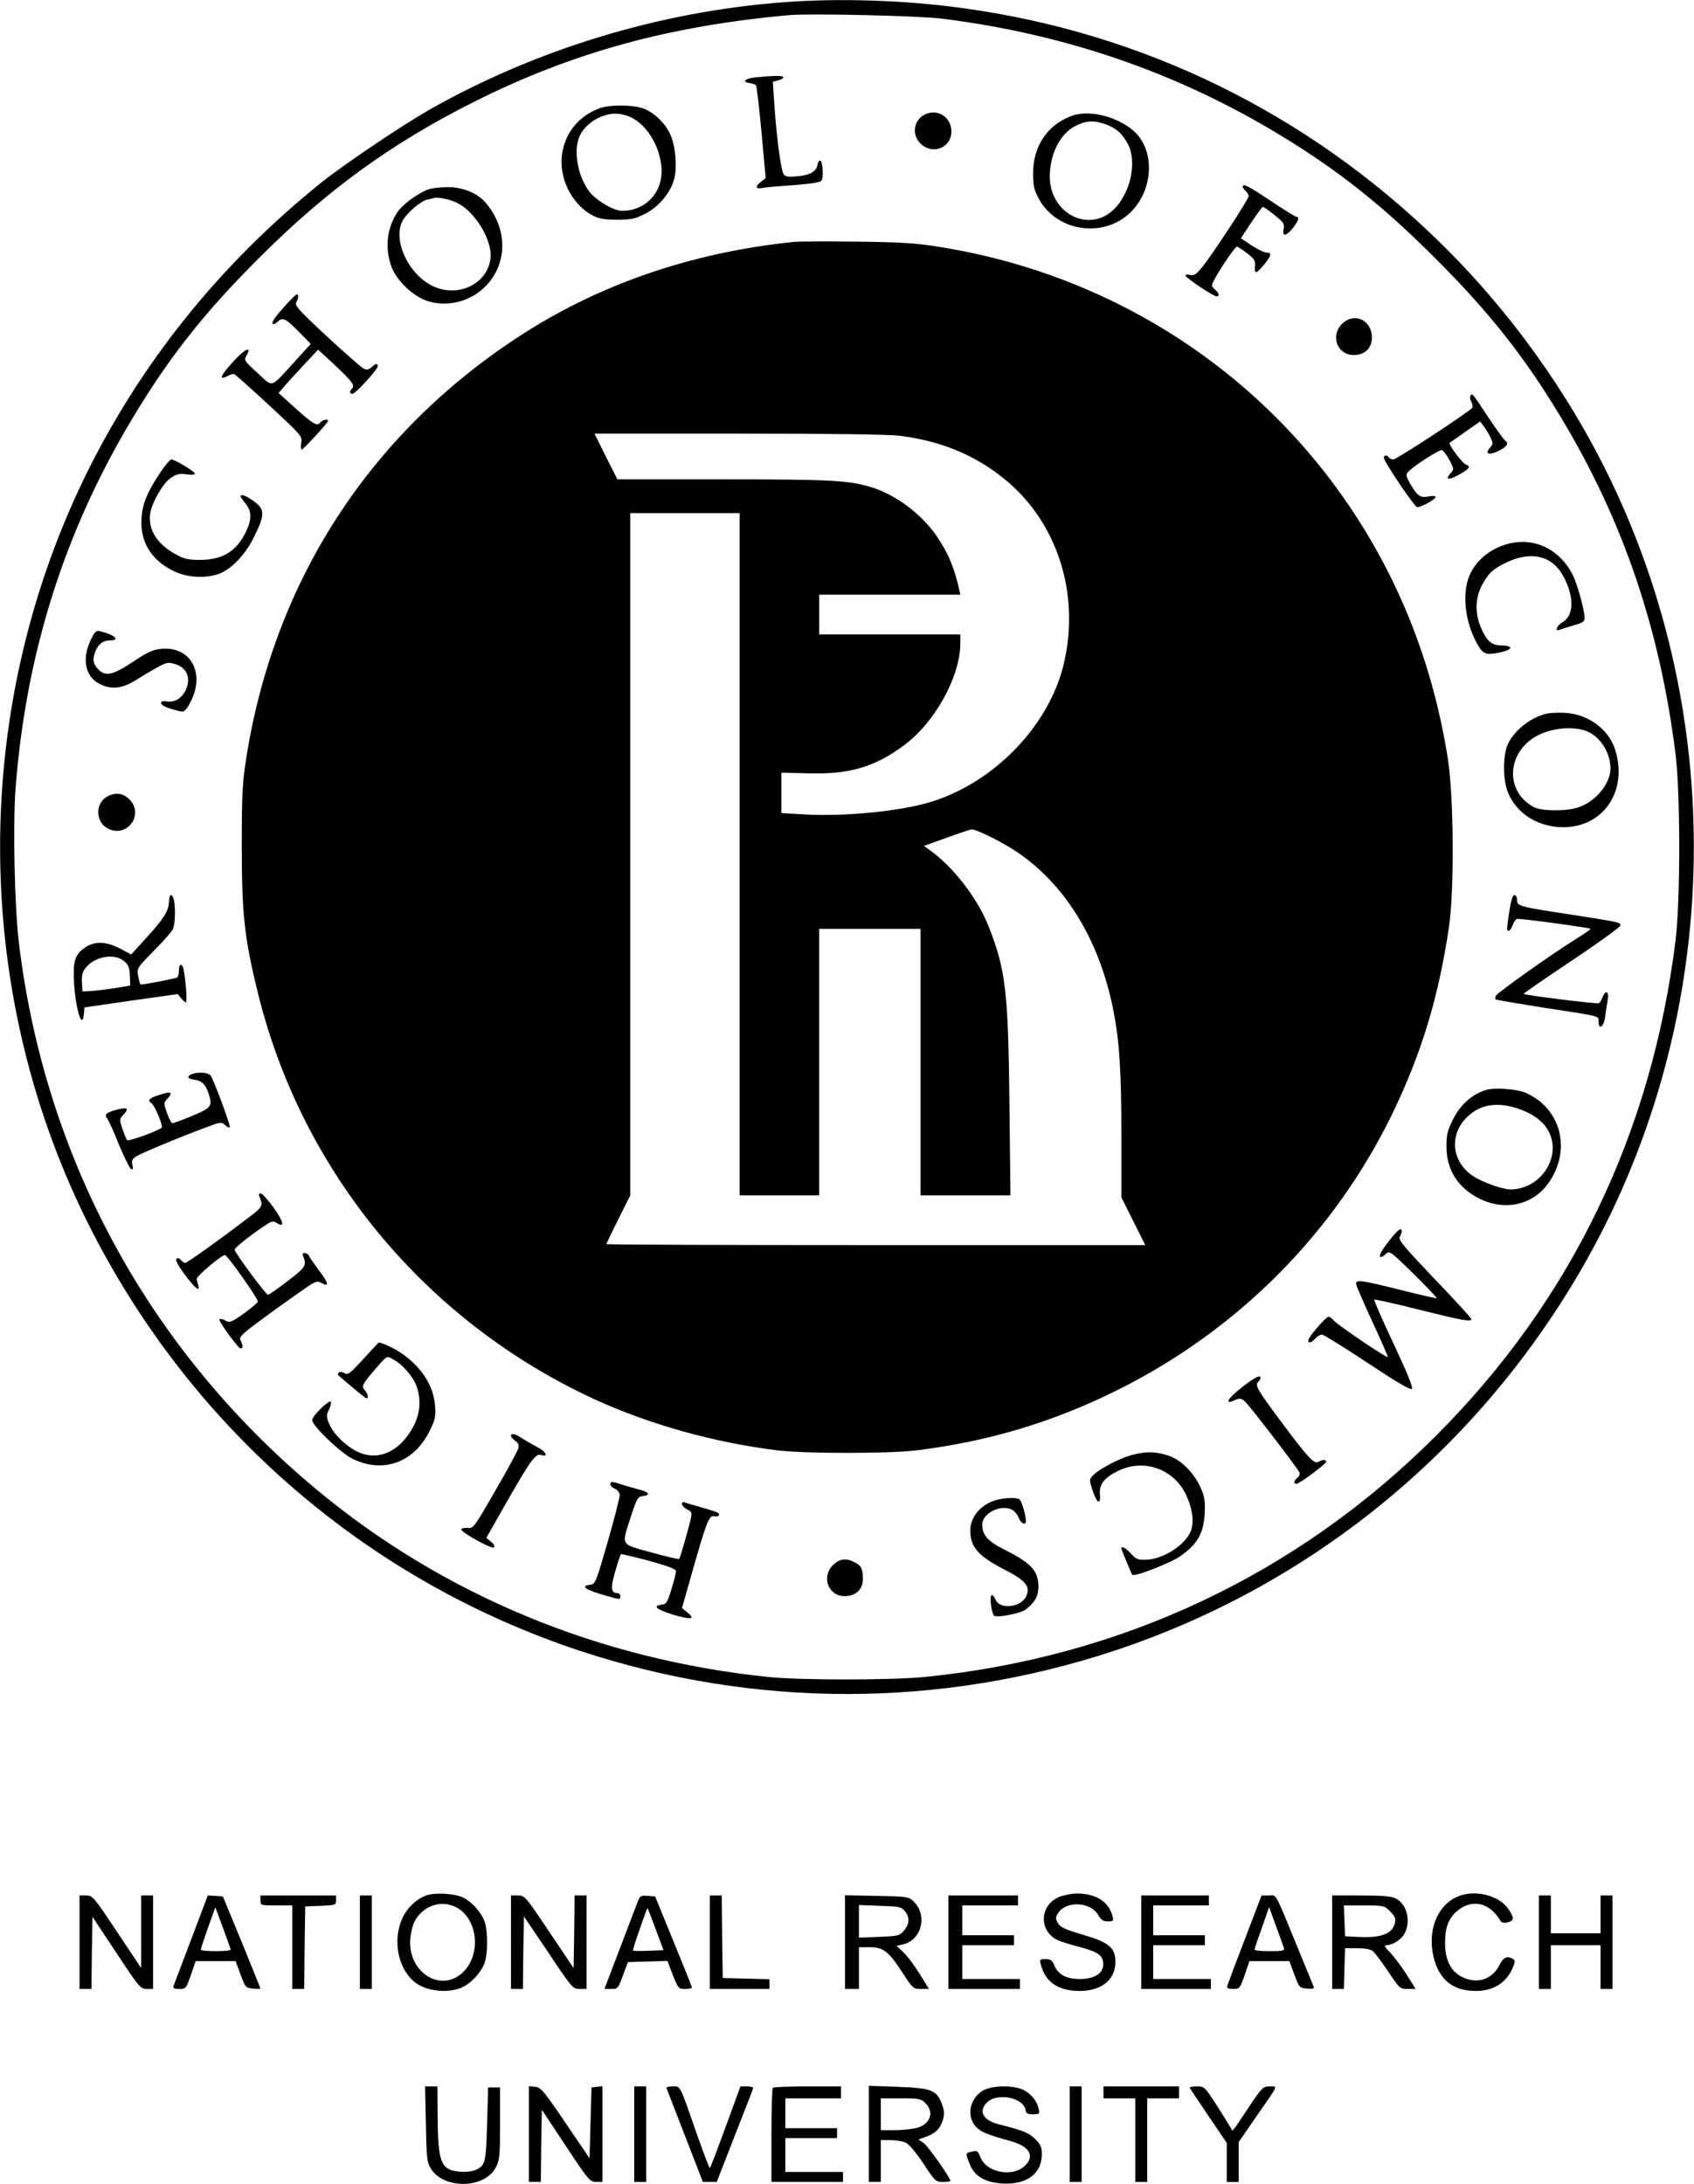 <?xml version="1.0" standalone="no"?>
<!DOCTYPE svg PUBLIC "-//W3C//DTD SVG 20010904//EN"
 "http://www.w3.org/TR/2001/REC-SVG-20010904/DTD/svg10.dtd">
<svg version="1.0" xmlns="http://www.w3.org/2000/svg"
 width="852pt" height="1098pt" viewBox="0 0 852 1098"
 preserveAspectRatio="xMidYMid meet">

<g transform="translate(0,1098) scale(0.1,-0.1)"
fill="#000000" stroke="none">
<path d="M3945 10969 c-625 -46 -1254 -238 -1791 -544 -138 -79 -421 -270
-533 -359 -516 -413 -922 -920 -1202 -1500 -572 -1189 -557 -2600 41 -3771
515 -1008 1394 -1764 2460 -2116 875 -288 1805 -288 2680 0 964 318 1779 969
2310 1846 738 1217 810 2754 191 4041 -214 444 -514 860 -868 1204 -659 642
-1486 1046 -2390 1169 -287 40 -621 51 -898 30z m795 -83 c618 -78 1177 -270
1693 -582 296 -179 522 -358 787 -624 271 -270 450 -497 633 -802 311 -518
495 -1059 574 -1688 25 -197 25 -739 0 -940 -121 -972 -527 -1812 -1206 -2490
-695 -695 -1580 -1112 -2566 -1211 -166 -17 -622 -17 -785 -1 -856 87 -1645
414 -2284 948 -838 700 -1360 1660 -1491 2744 -22 185 -31 597 -16 785 53 675
246 1284 588 1853 183 305 362 532 633 802 343 344 672 582 1090 791 492 246
978 379 1580 433 107 9 650 -3 770 -18z"/>
<path d="M3800 10591 c-55 -6 -71 -23 -28 -29 13 -2 26 -7 30 -10 4 -4 16
-110 28 -237 l21 -230 -26 -21 c-28 -22 -24 -36 9 -29 12 3 81 9 155 14 90 7
137 14 143 23 11 17 6 98 -7 101 -5 1 -11 -8 -13 -19 -5 -35 -35 -54 -98 -60
-47 -5 -62 -3 -72 9 -14 17 -36 184 -48 359 l-7 107 27 7 c14 3 26 10 26 15 0
10 -50 9 -140 0z"/>
<path d="M3017 10436 c-99 -36 -166 -112 -187 -213 -27 -127 42 -272 156 -329
29 -14 59 -19 120 -19 71 1 90 5 140 31 67 34 125 103 144 171 17 57 8 167
-17 223 -24 56 -75 107 -128 131 -49 22 -171 25 -228 5z m134 -37 c86 -26 162
-135 175 -251 15 -127 -73 -228 -197 -228 -43 0 -131 52 -166 98 -57 76 -80
203 -49 275 18 43 63 83 111 101 50 18 77 19 126 5z"/>
<path d="M4655 10406 c-59 -26 -72 -101 -26 -147 60 -60 156 -23 156 60 0 71
-67 115 -130 87z"/>
<path d="M5389 10397 c-121 -45 -193 -152 -193 -287 0 -64 4 -83 29 -130 95
-173 345 -201 476 -52 105 120 103 308 -3 397 -86 72 -223 104 -309 72z m172
-42 c53 -19 84 -47 112 -100 47 -89 13 -246 -71 -328 -125 -121 -321 -21 -322
164 0 115 52 218 131 257 52 26 91 28 150 7z"/>
<path d="M6250 10041 c0 -5 7 -14 15 -21 8 -7 15 -19 15 -26 0 -16 -182 -294
-236 -360 -28 -34 -38 -41 -60 -36 -18 3 -25 1 -20 -6 10 -16 140 -102 154
-102 18 0 15 15 -8 35 -18 16 -18 19 -3 48 26 51 105 167 114 167 4 0 27 -15
51 -33 37 -29 43 -38 40 -65 -4 -42 6 -40 46 8 37 45 40 60 12 60 -11 0 -45
16 -75 36 l-54 36 52 79 c29 43 55 79 59 79 3 0 30 -18 58 -41 46 -37 51 -44
46 -70 -8 -40 12 -38 47 5 28 36 34 56 17 56 -5 0 -63 36 -129 80 -115 77
-141 90 -141 71z"/>
<path d="M2155 10028 c-53 -19 -132 -77 -157 -116 -51 -78 -63 -175 -31 -268
25 -74 113 -157 188 -179 134 -39 280 26 342 153 53 108 33 239 -52 340 -42
51 -118 82 -194 81 -37 0 -79 -5 -96 -11z m146 -69 c90 -45 176 -188 166 -277
-14 -131 -167 -203 -295 -138 -120 61 -197 229 -148 325 21 39 90 99 123 107
16 3 33 7 38 9 20 5 81 -8 116 -26z"/>
<path d="M3995 9764 c-520 -53 -992 -216 -1399 -485 -745 -491 -1220 -1230
-1358 -2114 -19 -121 -22 -181 -22 -440 0 -338 13 -461 80 -733 221 -904 845
-1657 1698 -2049 274 -125 598 -216 916 -255 137 -17 563 -17 700 0 363 45
686 142 1010 303 607 302 1093 791 1385 1394 144 299 229 577 282 930 28 185
25 658 -5 850 -84 536 -293 1023 -619 1440 -478 611 -1174 1016 -1953 1136
-106 17 -192 22 -405 24 -148 2 -288 1 -310 -1z m530 -975 c202 -25 373 -94
520 -212 271 -215 390 -580 305 -936 -73 -306 -343 -589 -659 -690 -149 -48
-433 -77 -638 -66 l-123 7 0 102 0 101 135 -3 c208 -6 333 31 482 141 156 116
283 346 283 514 l0 43 -355 0 -355 0 0 100 0 100 355 0 355 0 -6 28 c-25 110
-55 182 -114 268 -77 111 -203 205 -326 244 -115 35 -202 40 -747 40 l-532 0
-58 115 -57 115 723 0 c465 0 754 -4 812 -11z m-805 -2104 l0 -1715 200 0 200
0 0 670 0 670 255 0 255 0 0 -670 0 -670 226 0 226 0 -5 463 c-6 563 -19 675
-107 895 -56 139 -178 296 -294 378 l-29 21 114 41 c63 23 120 42 127 42 23 0
139 -57 211 -103 253 -164 428 -445 500 -803 31 -156 41 -306 41 -637 l0 -307
60 -120 60 -120 -1355 0 c-745 0 -1355 2 -1355 5 0 3 27 59 60 125 l60 120 0
1715 0 1715 275 0 275 0 0 -1715z"/>
<path d="M1428 9436 c-53 -59 -69 -86 -51 -86 3 0 14 7 24 16 22 20 38 11 108
-60 l54 -55 -80 -88 c-127 -139 -107 -132 -188 -58 -64 58 -69 65 -57 84 6 11
12 23 12 26 0 20 -34 -5 -84 -61 -59 -65 -66 -88 -22 -65 13 8 29 12 34 10 6
-2 85 -73 177 -158 163 -151 166 -155 160 -188 -3 -18 -2 -33 3 -33 8 0 132
135 132 144 0 12 -28 5 -40 -9 -16 -20 -36 -7 -137 84 l-72 65 26 30 c14 17
59 66 99 109 l74 79 78 -72 c94 -88 108 -108 93 -123 -15 -15 -14 -27 2 -27
15 0 127 123 127 139 0 16 -11 14 -32 -6 -13 -11 -24 -14 -38 -7 -11 5 -94 78
-185 162 -142 132 -164 156 -155 172 12 22 13 40 3 40 -5 0 -34 -29 -65 -64z"/>
<path d="M6749 9351 c-59 -60 -23 -156 59 -156 57 0 92 34 92 89 -1 88 -90
128 -151 67z"/>
<path d="M7396 8991 c-4 -6 -2 -20 4 -31 6 -11 8 -25 5 -30 -11 -18 -381 -260
-397 -260 -9 0 -20 5 -23 10 -8 13 -25 13 -25 -1 0 -19 155 -249 168 -249 20
0 92 39 92 51 0 6 -14 7 -35 3 -42 -8 -56 2 -92 63 -21 37 -23 46 -12 59 23
28 160 116 172 111 7 -3 23 -25 37 -50 23 -45 24 -46 5 -67 -29 -32 -9 -36 42
-7 53 29 63 43 36 51 -18 6 -90 103 -82 110 2 1 38 26 79 55 l74 52 18 -23
c10 -13 25 -38 34 -56 14 -31 14 -35 -1 -52 -29 -32 -8 -41 40 -18 44 21 56
40 35 53 -6 4 -43 55 -82 113 -83 126 -84 127 -92 113z"/>
<path d="M812 8613 c-69 -102 -95 -162 -100 -236 -9 -120 48 -214 163 -269 67
-31 147 -37 218 -16 65 20 142 98 187 193 53 108 52 134 -2 174 -39 29 -68 39
-68 25 0 -3 11 -19 25 -36 30 -35 32 -77 6 -133 -47 -104 -118 -149 -231 -150
-65 0 -82 4 -128 29 -94 52 -139 126 -126 206 9 57 65 152 104 178 29 19 43
22 78 17 25 -4 42 -2 42 4 0 10 -101 71 -118 71 -6 0 -29 -26 -50 -57z"/>
<path d="M7603 8250 c-92 -19 -169 -75 -207 -152 -43 -86 -32 -227 25 -339 31
-62 46 -72 98 -64 85 13 105 38 31 40 -49 1 -72 22 -101 88 -31 72 -30 147 3
212 33 63 59 87 131 120 118 54 219 31 274 -62 61 -105 62 -207 2 -241 -30
-18 -42 -49 -14 -38 9 3 40 13 70 22 45 13 55 19 55 37 0 38 -38 174 -60 217
-63 123 -182 185 -307 160z"/>
<path d="M460 7770 c-52 -102 -32 -197 48 -232 58 -26 109 -19 176 23 28 18
75 46 104 62 50 27 57 29 93 18 53 -16 76 -59 60 -112 -15 -51 -56 -82 -98
-76 -24 4 -33 2 -33 -8 0 -9 22 -21 57 -31 56 -16 56 -16 74 7 10 13 25 44 34
68 45 132 -31 240 -161 229 -44 -4 -68 -14 -140 -62 -105 -70 -142 -79 -178
-43 -28 28 -32 51 -17 90 14 37 39 57 72 57 56 0 29 27 -46 46 -20 5 -27 0
-45 -36z"/>
<path d="M7775 7391 c-78 -20 -152 -78 -188 -146 -30 -56 -30 -190 0 -256 43
-96 135 -157 248 -167 215 -17 355 168 290 384 -31 106 -137 184 -254 190 -36
2 -79 0 -96 -5z m190 -82 c76 -21 135 -107 135 -194 -1 -78 -80 -171 -168
-196 -63 -19 -179 -17 -217 3 -150 79 -137 282 22 362 68 34 159 44 228 25z"/>
<path d="M539 6975 c-62 -34 -59 -131 6 -162 96 -46 181 72 106 148 -33 32
-70 37 -112 14z"/>
<path d="M850 6448 c-1 -47 -25 -86 -113 -182 l-77 -85 -56 30 c-70 36 -127
38 -175 6 -45 -30 -59 -61 -58 -132 0 -139 41 -302 51 -203 l3 33 235 34 234
33 17 -21 c10 -12 20 -21 24 -21 7 0 0 107 -11 163 -7 36 -24 35 -24 -2 0 -17
-4 -33 -10 -36 -8 -5 -163 -35 -182 -35 -3 0 -9 19 -13 41 -7 41 -7 41 78 128
47 47 90 96 96 108 12 23 15 113 5 151 -9 33 -24 27 -24 -10z m-225 -301 c21
-18 27 -32 28 -72 l2 -50 -70 -12 c-38 -6 -92 -13 -120 -15 l-50 -3 -3 46 c-2
34 2 52 19 73 45 58 146 75 194 33z"/>
<path d="M7592 6403 c-7 -43 -12 -84 -12 -90 0 -24 18 -13 29 17 5 17 16 30
23 30 32 1 368 -45 368 -50 0 -3 -35 -27 -77 -53 -129 -81 -395 -270 -400
-284 -3 -8 -4 -16 -1 -18 2 -2 107 -20 233 -40 302 -46 285 -42 285 -71 0 -45
27 -27 33 24 4 26 9 64 13 85 8 43 -11 52 -26 13 -5 -13 -13 -27 -18 -30 -9
-5 -371 40 -379 47 -2 2 107 77 242 167 135 90 245 170 245 177 0 16 -2 16
-245 54 -263 40 -275 43 -275 74 0 14 -6 25 -13 25 -9 0 -17 -26 -25 -77z"/>
<path d="M972 5582 c-34 -10 -32 -26 3 -30 39 -5 59 -23 74 -70 21 -63 15 -72
-84 -113 -49 -21 -94 -37 -99 -36 -5 2 -17 25 -27 53 -16 48 -16 50 4 71 29
32 16 38 -42 18 -51 -16 -61 -27 -40 -41 17 -10 61 -116 52 -124 -18 -16 -167
-70 -174 -63 -3 5 -14 30 -23 57 -16 48 -16 50 6 73 29 31 18 38 -37 23 -52
-14 -62 -25 -45 -45 7 -8 33 -67 59 -132 27 -64 54 -119 61 -121 9 -3 11 3 6
21 -5 21 -1 30 17 42 25 16 214 95 351 146 74 28 80 29 97 13 11 -10 22 -15
25 -12 5 6 -74 221 -95 258 -9 16 -53 22 -89 12z"/>
<path d="M7474 5500 c-70 -22 -127 -72 -164 -144 -30 -60 -35 -78 -35 -141 0
-94 38 -172 109 -226 137 -104 309 -87 401 39 122 167 68 381 -115 459 -44 18
-155 26 -196 13z m178 -100 c66 -25 114 -63 138 -110 65 -128 -42 -290 -193
-290 -40 0 -142 36 -188 67 -108 71 -122 207 -31 296 69 68 161 80 274 37z"/>
<path d="M1305 4963 c19 -47 17 -51 -62 -110 -148 -113 -303 -223 -312 -223
-4 0 -14 7 -21 15 -9 10 -17 12 -23 6 -6 -6 9 -35 43 -80 51 -69 78 -90 67
-53 -2 9 -6 23 -8 31 -4 12 124 120 142 121 13 0 170 -223 166 -235 -3 -6 -35
-33 -72 -60 -61 -43 -69 -46 -91 -35 -13 8 -27 11 -30 7 -8 -7 94 -147 107
-147 12 0 11 17 -1 41 -9 16 3 29 102 102 62 46 150 109 196 141 77 54 85 58
108 46 41 -23 38 -3 -11 62 -26 35 -50 69 -52 76 -3 6 -12 12 -20 12 -11 0
-13 -5 -8 -17 19 -44 11 -57 -80 -125 -49 -38 -93 -68 -97 -68 -11 0 -167 212
-168 227 0 10 92 83 163 128 24 16 32 17 49 6 41 -26 35 6 -15 76 -29 40 -58
73 -66 73 -9 0 -11 -6 -6 -17z"/>
<path d="M6986 4741 c-43 -55 -55 -81 -39 -81 3 0 15 7 25 17 17 15 24 10 138
-102 66 -65 118 -120 116 -122 -2 -2 -85 17 -184 42 -195 49 -222 52 -222 31
0 -7 36 -91 80 -186 44 -95 80 -177 80 -182 0 -11 -247 156 -272 183 -9 11
-21 19 -26 19 -13 0 -102 -103 -102 -119 0 -17 15 -13 35 9 10 11 25 20 34 20
8 0 111 -64 229 -142 143 -95 216 -138 223 -131 7 7 -23 80 -92 227 -56 119
-100 219 -97 222 3 2 105 -20 226 -51 221 -55 262 -62 262 -47 0 5 -83 96
-185 202 -153 161 -183 196 -175 211 6 10 10 22 10 28 0 23 -19 9 -64 -48z"/>
<path d="M1828 4148 c-69 -76 -78 -82 -97 -71 -21 13 -42 -1 -25 -16 103 -87
132 -111 137 -111 13 0 7 23 -9 41 -18 21 -13 29 73 128 39 43 39 44 68 28 47
-24 103 -88 120 -136 29 -84 16 -163 -42 -245 -69 -98 -168 -129 -259 -83 -60
31 -118 89 -139 140 -14 34 -14 41 -1 69 9 17 13 35 10 40 -8 13 -94 -71 -94
-92 0 -28 142 -164 202 -194 155 -76 310 -20 389 140 28 57 31 71 27 128 -8
101 -70 196 -173 265 -31 22 -95 51 -110 51 -1 0 -36 -37 -77 -82z"/>
<path d="M6250 4008 c-78 -61 -96 -94 -36 -66 22 9 29 8 47 -8 25 -22 267
-338 275 -358 3 -7 -2 -19 -11 -26 -18 -15 -20 -30 -4 -30 15 0 149 100 149
111 0 12 -17 11 -40 -1 -22 -12 -54 24 -200 220 -106 143 -119 165 -102 182 7
7 12 16 12 20 0 18 -28 4 -90 -44z"/>
<path d="M2570 3761 c0 -6 10 -17 21 -25 16 -11 20 -21 16 -38 -4 -13 -55
-109 -116 -213 -107 -186 -110 -190 -140 -187 -17 1 -31 -2 -31 -8 0 -15 154
-100 164 -90 6 6 0 17 -14 28 l-24 20 104 183 c119 208 144 242 170 234 40
-13 28 16 -17 39 -26 14 -61 34 -78 45 -32 22 -55 27 -55 12z"/>
<path d="M5690 3664 c-61 -17 -166 -72 -194 -103 -18 -20 -18 -22 0 -77 21
-64 41 -72 36 -16 -4 49 22 83 92 117 129 63 279 10 341 -120 32 -68 41 -132
26 -178 -24 -72 -141 -148 -230 -149 -38 -1 -49 4 -72 30 -26 29 -49 41 -49
27 0 -7 51 -128 55 -133 10 -11 189 58 240 93 87 60 119 116 124 216 3 66 -1
86 -22 133 -36 77 -102 141 -168 160 -64 19 -107 19 -179 0z"/>
<path d="M3070 3517 c0 -7 10 -17 23 -22 12 -6 23 -19 24 -30 1 -11 -26 -117
-60 -235 -61 -211 -63 -215 -90 -218 -47 -6 -25 -23 58 -48 96 -28 95 -28 95
-9 0 8 -6 15 -14 15 -33 0 -36 25 -12 109 13 45 26 84 29 87 2 2 65 -13 140
-33 98 -27 137 -42 137 -53 0 -8 -10 -49 -23 -90 -21 -68 -25 -75 -50 -78 -48
-6 -24 -25 61 -51 89 -26 112 -22 69 12 l-27 22 54 190 c69 243 83 278 107
272 21 -6 35 8 19 18 -6 3 -41 15 -78 25 -37 10 -75 22 -84 25 -29 11 -21 -20
8 -34 22 -10 25 -15 19 -44 -10 -47 -54 -199 -59 -205 -3 -2 -66 12 -141 33
-157 44 -150 30 -102 180 30 92 35 100 60 103 40 5 33 20 -15 32 -24 6 -63 18
-87 25 -54 18 -61 18 -61 2z"/>
<path d="M5010 3438 c-76 -21 -130 -85 -130 -152 0 -84 39 -129 171 -197 108
-55 133 -86 110 -135 -25 -55 -131 -68 -153 -18 -19 40 -31 28 -24 -23 3 -26
10 -51 15 -56 12 -12 133 10 160 31 45 34 64 68 64 116 -2 81 -36 117 -181
190 -75 38 -102 70 -102 121 0 55 90 102 147 76 14 -6 30 -25 36 -41 11 -30
37 -42 37 -17 -1 31 -22 102 -33 109 -16 10 -74 8 -117 -4z"/>
<path d="M4189 3111 c-59 -60 -23 -156 59 -156 56 0 92 34 92 86 0 51 -8 67
-41 84 -43 23 -77 18 -110 -14z"/>
<path d="M2140 1449 c-48 -19 -93 -62 -116 -113 -53 -114 -20 -266 72 -329 55
-38 152 -48 219 -23 52 20 110 83 125 135 13 46 13 146 0 191 -13 49 -66 109
-114 131 -45 20 -144 25 -186 8z m143 -53 c112 -46 142 -222 56 -321 -112
-127 -298 -12 -274 169 3 27 12 61 20 75 39 75 124 108 198 77z"/>
<path d="M5323 1441 c-95 -44 -98 -168 -5 -215 15 -7 59 -21 97 -31 93 -24
123 -40 131 -69 15 -59 -30 -96 -116 -96 -65 0 -108 22 -126 66 -12 28 -19 34
-45 34 -29 0 -31 -2 -24 -27 21 -88 88 -133 195 -133 110 0 180 56 180 146 0
72 -33 99 -165 137 -90 27 -112 37 -124 58 -13 24 -13 29 2 52 40 61 161 55
199 -9 16 -27 26 -34 50 -34 28 0 30 2 23 27 -18 71 -83 113 -178 113 -29 0
-70 -9 -94 -19z"/>
<path d="M7330 1444 c-106 -46 -155 -181 -116 -318 31 -105 98 -156 209 -156
86 0 150 39 183 111 15 35 16 42 3 50 -27 17 -47 9 -66 -28 -37 -75 -111 -100
-187 -64 -58 28 -87 84 -88 168 -1 78 16 125 57 162 76 66 165 48 220 -44 7
-12 17 -15 38 -10 33 9 34 22 4 66 -46 70 -171 101 -257 63z"/>
<path d="M400 1215 l0 -235 30 0 30 0 2 182 3 181 120 -181 c114 -173 122
-182 153 -182 l32 0 0 235 0 235 -30 0 -30 0 0 -182 0 -183 -122 183 c-117
176 -122 182 -155 182 l-33 0 0 -235z"/>
<path d="M961 1228 c-47 -123 -86 -229 -89 -235 -3 -9 7 -13 30 -13 33 0 34 2
58 70 l24 70 101 0 100 0 25 -68 c24 -65 26 -67 63 -70 20 -2 37 -2 37 0 0 2
-43 107 -94 233 l-95 230 -38 3 -38 2 -84 -222z m199 -50 c0 -5 -34 -8 -75 -8
-41 0 -75 3 -75 8 0 4 16 53 36 110 l37 103 38 -103 c21 -57 39 -106 39 -110z"/>
<path d="M1310 1425 c0 -25 1 -25 80 -25 l80 0 0 -210 0 -210 30 0 30 0 2 208
3 207 78 3 c74 3 77 4 77 27 l0 25 -190 0 -190 0 0 -25z"/>
<path d="M1810 1215 l0 -235 30 0 30 0 0 235 0 235 -30 0 -30 0 0 -235z"/>
<path d="M2570 1215 l0 -235 30 0 30 0 2 183 3 182 123 -182 c119 -179 123
-183 157 -183 l35 0 0 235 0 235 -30 0 -30 0 -2 -182 -3 -183 -123 183 c-119
178 -123 182 -157 182 l-35 0 0 -235z"/>
<path d="M3209 1423 c-13 -34 -112 -293 -145 -380 l-24 -63 34 0 c33 0 35 2
59 68 l25 67 99 3 100 3 27 -71 c27 -68 29 -70 62 -70 19 0 34 3 34 8 0 4 -42
108 -93 232 l-92 225 -38 3 c-33 3 -38 0 -48 -25z m89 -143 l39 -105 -75 -3
c-41 -2 -76 -1 -78 1 -2 2 13 51 34 109 20 59 38 106 39 105 1 -1 19 -49 41
-107z"/>
<path d="M3570 1215 l0 -235 150 0 150 0 0 25 0 24 -117 3 -118 3 -3 208 -2
207 -30 0 -30 0 0 -235z"/>
<path d="M4250 1216 l0 -236 35 0 35 0 0 105 0 105 54 0 c69 0 96 -21 167
-131 50 -77 53 -79 91 -79 l40 0 -23 38 c-45 74 -84 128 -112 153 l-28 26 28
6 c98 19 131 148 57 218 -24 23 -32 24 -185 27 l-159 3 0 -235z m301 155 c26
-31 24 -64 -5 -98 -22 -26 -29 -27 -125 -31 l-101 -4 0 82 0 82 106 -4 c97 -3
107 -5 125 -27z"/>
<path d="M4770 1215 l0 -235 180 0 180 0 0 25 0 25 -145 0 -145 0 0 85 0 85
130 0 130 0 0 25 0 25 -130 0 -130 0 0 75 0 75 140 0 140 0 0 25 0 25 -175 0
-175 0 0 -235z"/>
<path d="M5740 1215 l0 -235 175 0 175 0 0 25 0 25 -145 0 -145 0 0 85 0 85
130 0 130 0 0 25 0 25 -130 0 -130 0 0 75 0 75 140 0 140 0 0 25 0 25 -170 0
-170 0 0 -235z"/>
<path d="M6260 1228 c-47 -122 -86 -227 -88 -235 -2 -9 7 -13 30 -13 33 0 34
2 58 70 l24 70 101 0 100 0 25 -68 c25 -66 26 -67 64 -70 29 -3 37 0 33 10 -3
7 -33 81 -67 163 -134 327 -117 295 -158 295 l-37 0 -85 -222z m197 -40 c5
-16 -3 -18 -71 -18 -42 0 -76 3 -76 8 0 4 16 54 37 110 l36 104 34 -94 c19
-51 37 -101 40 -110z"/>
<path d="M6700 1215 l0 -235 30 0 29 0 3 103 3 102 61 0 c39 0 67 -5 79 -15
10 -8 44 -54 77 -102 57 -86 59 -88 98 -88 l40 0 -46 73 c-25 39 -62 89 -82
110 -28 28 -32 37 -19 37 31 0 76 29 92 60 32 62 11 146 -45 175 -22 11 -64
15 -175 15 l-145 0 0 -235z m292 155 c24 -25 29 -36 24 -58 -14 -56 -70 -77
-191 -70 l-60 3 -3 78 -3 77 101 0 c100 0 102 -1 132 -30z"/>
<path d="M7740 1215 l0 -235 30 0 30 0 0 110 0 110 125 0 125 0 0 -110 0 -110
30 0 30 0 0 235 0 235 -30 0 -30 0 0 -95 0 -95 -125 0 -125 0 0 95 0 95 -30 0
-30 0 0 -235z"/>
<path d="M2142 303 c3 -167 5 -192 23 -223 63 -109 275 -106 330 5 18 36 20
60 20 220 l0 180 -30 0 -30 0 -5 -180 c-4 -149 -8 -186 -22 -208 -20 -30 -67
-42 -130 -34 -82 11 -96 52 -97 290 l-1 137 -31 0 -31 0 4 -187z"/>
<path d="M2660 251 l0 -241 30 0 30 0 2 182 3 181 120 -181 c114 -173 122
-182 153 -182 l32 0 0 241 0 240 -27 -3 -28 -3 -5 -178 -5 -178 -121 178
c-110 162 -124 178 -152 181 l-32 3 0 -240z"/>
<path d="M3190 250 l0 -240 30 0 30 0 0 240 0 240 -30 0 -30 0 0 -240z"/>
<path d="M3352 482 c2 -5 44 -113 93 -240 l90 -232 35 0 35 0 90 231 c50 127
92 235 93 240 2 5 -12 9 -30 9 l-34 0 -75 -205 c-41 -112 -76 -205 -79 -205
-3 0 -29 69 -59 153 -96 275 -87 257 -128 257 -19 0 -33 -4 -31 -8z"/>
<path d="M3887 483 c-4 -3 -7 -111 -7 -240 l0 -233 180 0 180 0 0 25 0 25
-145 0 -145 0 0 85 0 85 130 0 130 0 0 25 0 25 -130 0 -130 0 0 75 0 75 140 0
140 0 0 30 0 30 -168 0 c-93 0 -172 -3 -175 -7z"/>
<path d="M4370 251 l0 -241 30 0 30 0 0 105 0 105 50 0 c28 0 63 -6 78 -14 15
-8 54 -55 87 -105 58 -88 61 -91 97 -91 21 0 38 2 38 5 0 16 -114 177 -135
191 l-26 17 36 13 c49 17 73 40 87 85 9 32 8 46 -6 84 -26 67 -52 77 -223 83
l-143 5 0 -242z m285 154 c47 -46 22 -109 -50 -125 -22 -5 -70 -10 -107 -10
l-68 0 0 80 0 80 100 0 c94 0 103 -2 125 -25z"/>
<path d="M4951 473 c-70 -35 -93 -125 -46 -182 25 -29 53 -41 178 -76 99 -27
125 -79 66 -129 -63 -53 -189 -26 -217 46 -13 33 -18 37 -41 31 -36 -8 -36 -7
-16 -58 24 -65 74 -96 163 -103 124 -8 202 48 202 147 0 35 -6 49 -33 76 -32
32 -57 42 -185 75 -79 20 -103 67 -56 111 52 49 183 22 192 -40 3 -17 10 -21
38 -21 32 0 34 2 28 28 -9 39 -35 72 -74 93 -45 25 -151 25 -199 2z"/>
<path d="M5380 250 l0 -240 30 0 30 0 0 240 0 240 -30 0 -30 0 0 -240z"/>
<path d="M5550 460 l0 -30 80 0 80 0 0 -210 0 -210 30 0 30 0 0 210 0 210 80
0 80 0 0 30 0 30 -190 0 -190 0 0 -30z"/>
<path d="M5984 483 c2 -5 45 -69 95 -143 l91 -134 0 -98 0 -98 30 0 30 0 0
100 0 100 88 128 c116 166 109 152 68 152 -34 0 -39 -5 -107 -107 -82 -124
-81 -121 -85 -108 -3 6 -34 57 -70 113 -65 101 -66 102 -105 102 -22 0 -38 -3
-35 -7z"/>
</g>
</svg>
